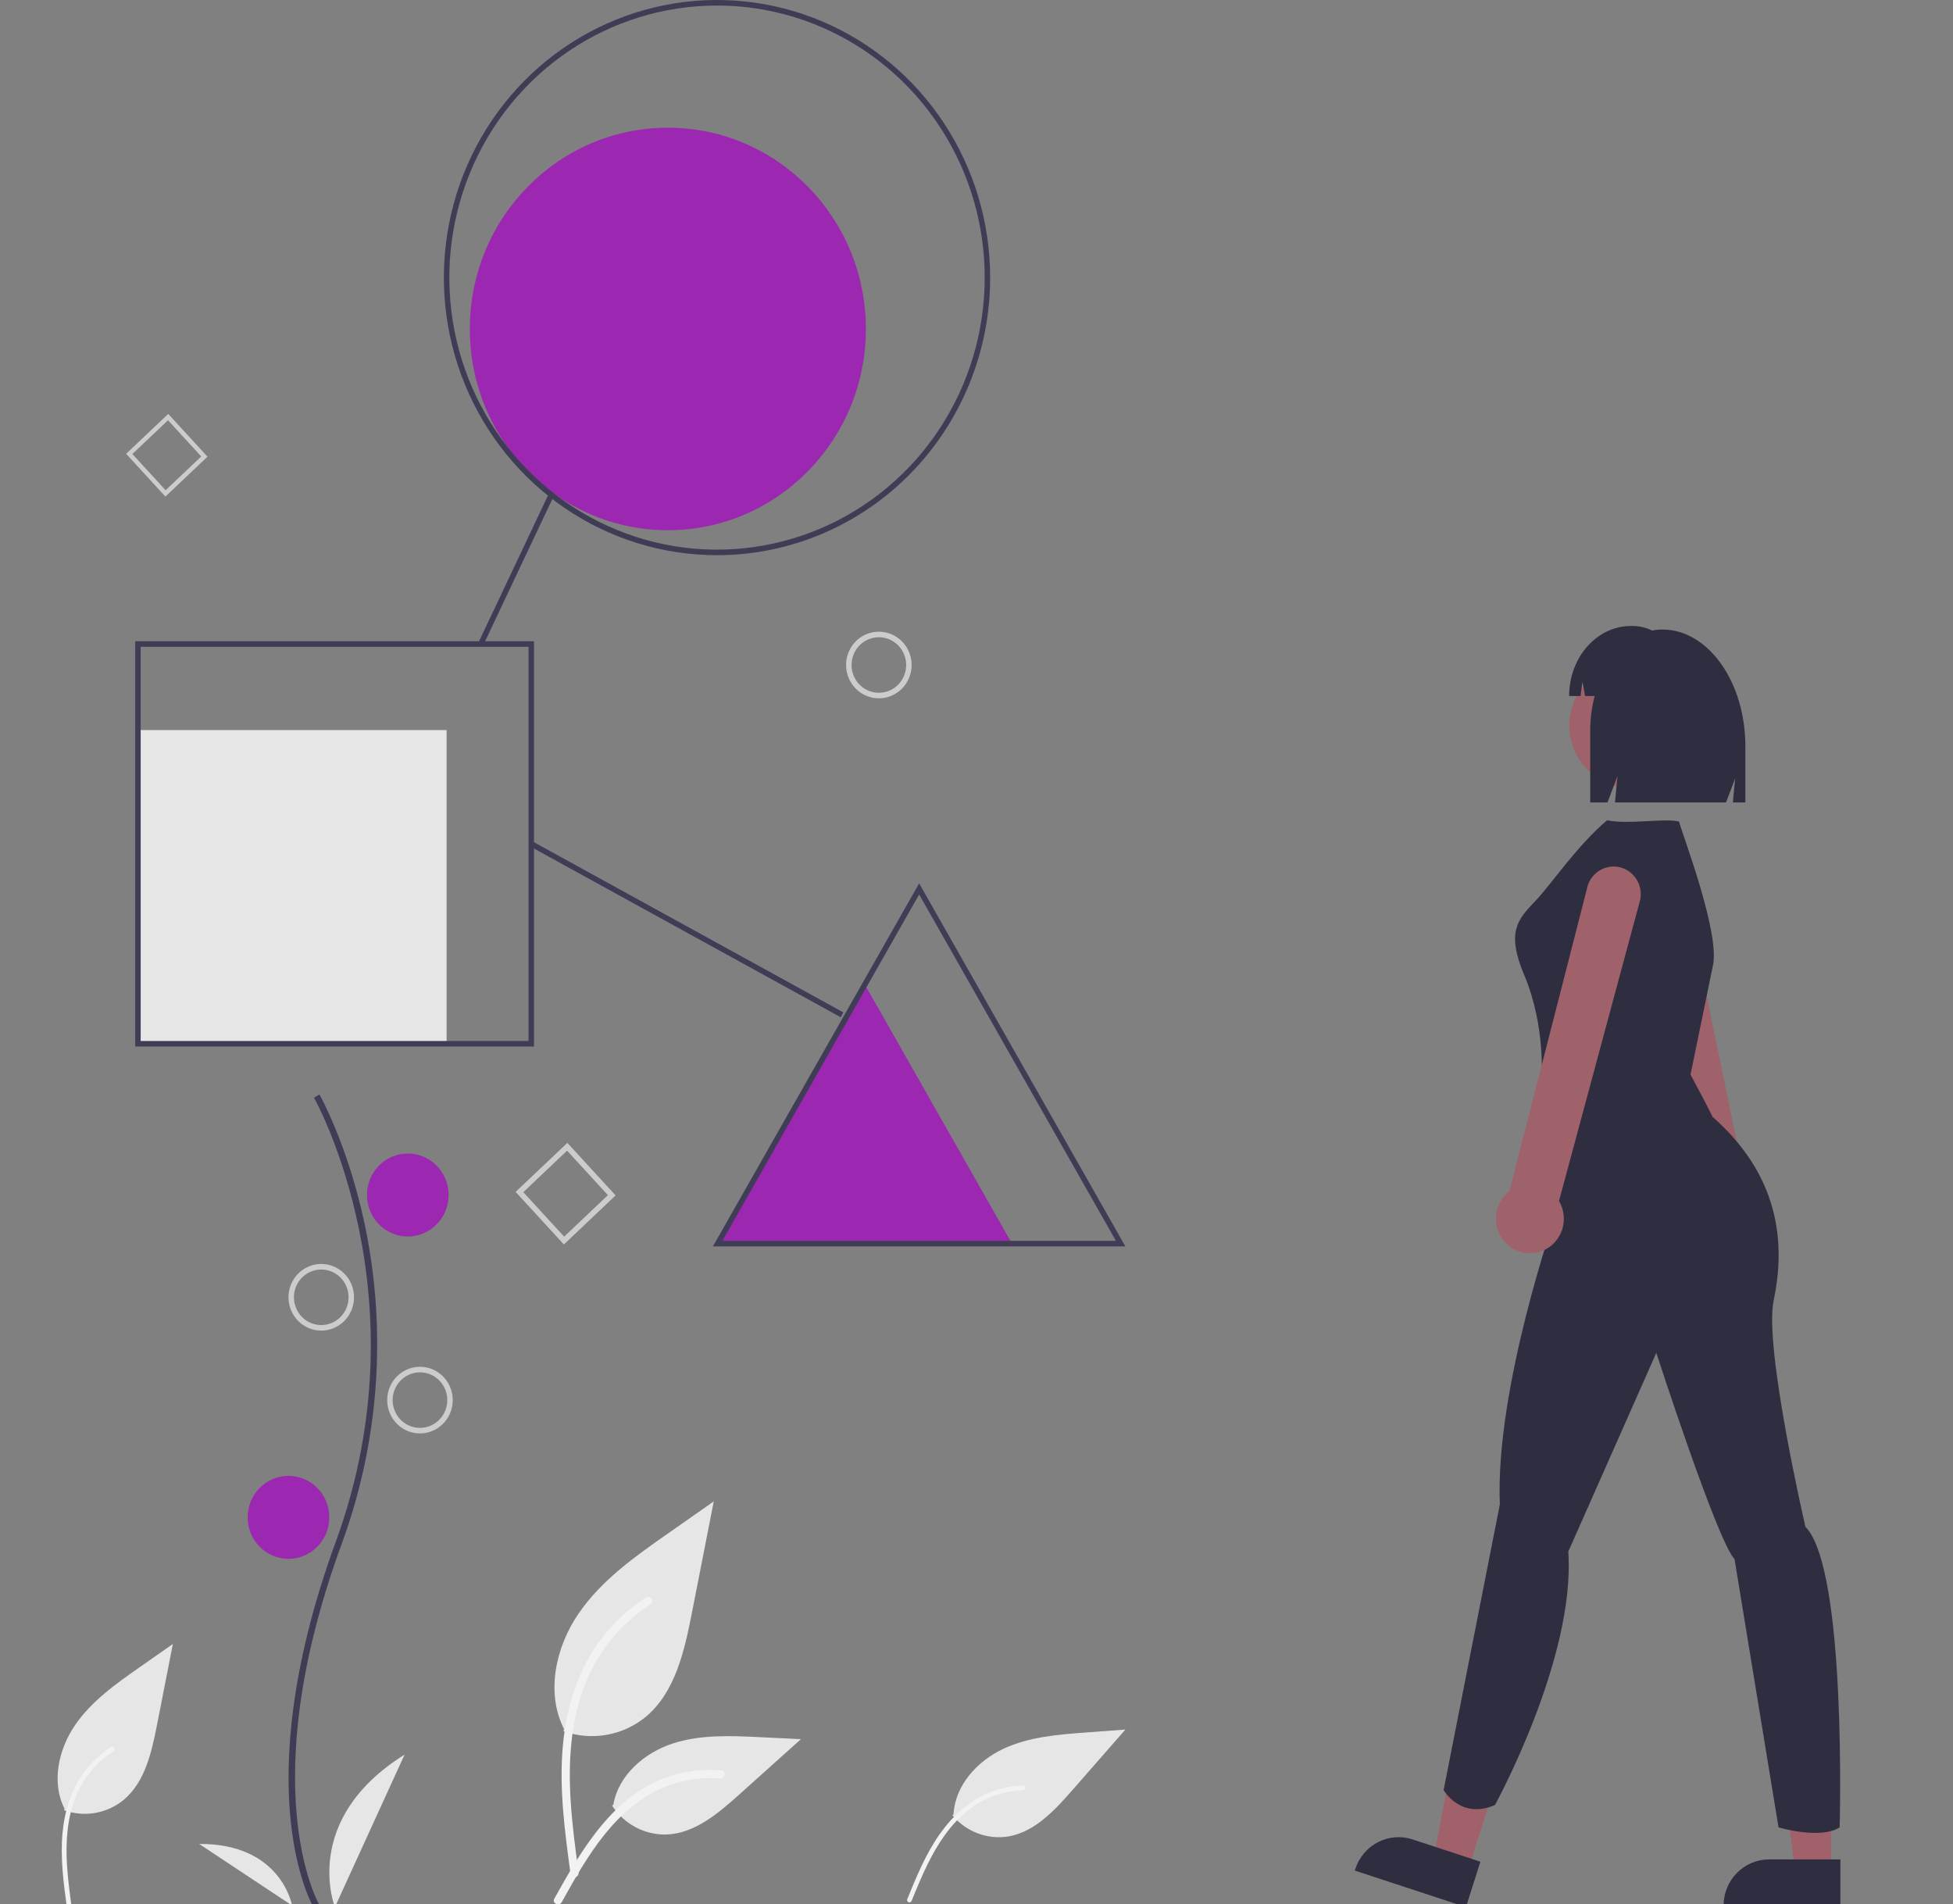 <svg width="676" height="659" viewBox="0 0 676 659" fill="none" xmlns="http://www.w3.org/2000/svg">
<rect x="0" y="0" width="676" height="659" fill="#808080" stroke="none"/>
<g clip-path="url(#clip0_447_37603)">
<path d="M299.341 340.744L324.817 385.581L350.291 430.419H248.393L273.867 385.581L299.341 340.744Z" fill="#9C27B0"/>
<path d="M154.582 252.679H47.746V361.244H154.582V252.679Z" fill="#E6E6E6"/>
<path d="M231.165 183.504C269.021 183.504 299.71 152.319 299.71 113.85C299.71 75.38 269.021 44.195 231.165 44.195C193.308 44.195 162.619 75.38 162.619 113.85C162.619 152.319 193.308 183.504 231.165 183.504Z" fill="#9C27B0"/>
<path d="M292.855 230.155C292.855 227.875 293.521 225.646 294.767 223.75C296.014 221.854 297.786 220.376 299.859 219.504C301.932 218.631 304.213 218.403 306.414 218.848C308.615 219.292 310.637 220.39 312.223 222.003C313.81 223.615 314.891 225.669 315.328 227.906C315.766 230.142 315.541 232.46 314.683 234.567C313.824 236.674 312.37 238.474 310.504 239.741C308.638 241.008 306.445 241.684 304.201 241.684C301.192 241.684 298.306 240.469 296.178 238.307C294.051 236.145 292.855 233.213 292.855 230.155ZM294.746 230.155C294.746 232.055 295.301 233.913 296.34 235.493C297.379 237.073 298.855 238.304 300.583 239.031C302.31 239.758 304.211 239.949 306.045 239.578C307.879 239.207 309.564 238.292 310.886 236.949C312.209 235.605 313.109 233.893 313.474 232.029C313.839 230.166 313.651 228.234 312.936 226.478C312.22 224.723 311.008 223.222 309.454 222.167C307.899 221.111 306.071 220.547 304.201 220.547C301.693 220.547 299.289 221.56 297.516 223.361C295.743 225.163 294.746 227.607 294.746 230.155Z" fill="#CCCCCC"/>
<path d="M195.175 430.7L178.475 412.505L196.38 395.535L213.08 413.729L195.175 430.7ZM181.137 412.6L195.268 427.995L210.418 413.635L196.287 398.24L181.137 412.6Z" fill="#CCCCCC"/>
<path d="M57.248 171.867L43.656 157.058L58.232 143.249L71.824 158.057L57.248 171.867ZM45.822 157.135L57.328 169.669L69.658 157.982L58.157 145.452L45.822 157.135Z" fill="#CCCCCC"/>
<path d="M248.182 192.151C229.483 192.151 211.203 186.516 195.656 175.96C180.108 165.403 167.99 150.398 160.834 132.842C153.678 115.287 151.805 95.969 155.453 77.332C159.101 58.695 168.106 41.576 181.328 28.14C194.551 14.704 211.397 5.553 229.737 1.846C248.077 -1.861 267.087 0.042 284.363 7.313C301.639 14.585 316.405 26.899 326.794 42.699C337.183 58.498 342.728 77.074 342.728 96.076C342.728 121.556 332.767 145.994 315.036 164.011C297.305 182.029 273.257 192.151 248.182 192.151ZM248.182 1.922C229.857 1.922 211.943 7.444 196.706 17.789C181.469 28.135 169.593 42.84 162.581 60.044C155.568 77.249 153.733 96.18 157.308 114.444C160.883 132.708 169.708 149.485 182.666 162.653C195.624 175.82 212.133 184.788 230.106 188.421C248.079 192.053 266.709 190.189 283.64 183.063C300.57 175.936 315.041 163.868 325.222 148.385C335.403 132.901 340.837 114.698 340.837 96.076C340.837 71.104 331.075 47.156 313.699 29.499C296.323 11.841 272.756 1.922 248.182 1.922Z" fill="#3F3D56"/>
<path d="M189.98 170.827L165.557 222.479L167.261 223.312L191.685 171.659L189.98 170.827Z" fill="#3F3D56"/>
<path d="M184.341 291.222L183.441 292.912L291.023 352.077L291.923 350.387L184.341 291.222Z" fill="#3F3D56"/>
<path d="M184.837 362.205H46.801V221.935H184.837V362.205ZM48.692 360.283H182.946V223.856H48.692V360.283Z" fill="#3F3D56"/>
<path d="M389.537 431.38H246.756L318.146 305.726L389.537 431.38ZM250.031 429.458H386.261L318.146 309.569L250.031 429.458Z" fill="#3F3D56"/>
<path d="M195.049 599.157C199.86 600.875 205.025 601.306 210.047 600.407C215.069 599.508 219.779 597.31 223.722 594.025C233.765 585.459 236.914 571.351 239.475 558.285L247.053 519.635L231.188 530.736C219.779 538.719 208.113 546.958 200.213 558.521C192.314 570.084 188.868 585.869 195.213 598.381" fill="#E6E6E6"/>
<path d="M197.499 648.64C195.502 633.857 193.447 618.882 194.851 603.941C196.096 590.671 200.08 577.712 208.191 567.082C212.496 561.452 217.735 556.627 223.672 552.826C225.219 551.834 226.644 554.326 225.103 555.315C214.831 561.912 206.885 571.653 202.412 583.134C197.472 595.902 196.679 609.82 197.53 623.383C198.044 631.585 199.137 639.733 200.235 647.872C200.321 648.24 200.267 648.628 200.083 648.957C199.899 649.286 199.599 649.532 199.244 649.645C198.881 649.744 198.495 649.694 198.168 649.505C197.842 649.317 197.601 649.005 197.5 648.638L197.499 648.64Z" fill="#F2F2F2"/>
<path d="M329.674 628.278C332.01 631.081 335.017 633.226 338.405 634.506C341.793 635.786 345.449 636.158 349.02 635.585C358.184 634.006 365.092 626.523 371.265 619.466L389.536 598.59L375.922 599.599C366.128 600.324 356.086 601.112 347.18 605.306C338.274 609.5 330.591 617.892 330.059 627.861" fill="#E6E6E6"/>
<path d="M313.995 657.389C317.21 649.534 320.444 641.571 325.372 634.635C329.748 628.475 335.384 623.269 342.39 620.416C346.104 618.909 350.049 618.072 354.046 617.942C355.086 617.907 355.086 619.55 354.046 619.585C347.124 619.82 340.455 622.282 334.999 626.617C328.948 631.447 324.61 638.058 321.181 644.976C319.107 649.159 317.332 653.485 315.565 657.809C315.503 658.015 315.366 658.19 315.183 658.297C314.999 658.405 314.782 658.438 314.575 658.39C314.369 658.332 314.193 658.195 314.086 658.006C313.979 657.818 313.949 657.594 314.003 657.384L313.995 657.389Z" fill="#F2F2F2"/>
<path d="M211.871 624.919C213.934 628.106 216.77 630.7 220.106 632.45C223.442 634.2 227.165 635.047 230.916 634.911C240.56 634.446 248.596 627.609 255.83 621.116L277.23 601.916L263.067 601.227C252.882 600.731 242.434 600.266 232.733 603.461C223.031 606.657 214.084 614.335 212.311 624.539" fill="#E6E6E6"/>
<path d="M191.855 657.138C201.468 639.853 212.618 620.643 232.542 614.502C238.082 612.801 243.89 612.192 249.655 612.707C251.472 612.866 251.018 615.712 249.205 615.553C239.542 614.738 229.897 617.331 221.894 622.895C214.194 628.222 208.198 635.627 203.123 643.48C200.015 648.29 197.23 653.304 194.446 658.312C193.556 659.912 190.954 658.757 191.855 657.138Z" fill="#F2F2F2"/>
<path d="M22.202 626.522C25.684 627.766 29.422 628.077 33.056 627.427C36.69 626.776 40.099 625.186 42.952 622.808C50.22 616.609 52.501 606.397 54.352 596.941L59.836 568.971L48.355 577.005C40.099 582.782 31.657 588.745 25.94 597.113C20.223 605.481 17.727 616.904 22.32 625.958" fill="#E6E6E6"/>
<path d="M23.183 660.385C22.021 651.784 20.826 643.072 21.641 634.379C22.366 626.658 24.683 619.117 29.402 612.934C31.907 609.658 34.956 606.851 38.41 604.639C39.311 604.063 40.139 605.513 39.243 606.087C33.266 609.925 28.644 615.593 26.041 622.273C23.167 629.702 22.706 637.8 23.205 645.69C23.505 650.463 24.139 655.202 24.779 659.938C24.831 660.153 24.8 660.379 24.692 660.571C24.585 660.763 24.41 660.906 24.203 660.97C23.991 661.028 23.766 660.999 23.576 660.889C23.386 660.78 23.246 660.598 23.187 660.384L23.183 660.385Z" fill="#F2F2F2"/>
<path d="M108.705 660.472C108.455 660.058 102.573 650.078 100.535 629.355C98.665 610.342 99.868 578.296 116.222 533.594C147.207 448.909 109.082 380.58 108.692 379.9L110.573 378.792C110.668 378.964 120.51 396.385 126.32 424.126C133.999 460.904 131.203 499.144 118.26 534.365C87.328 618.906 110.324 658.926 110.56 659.321L108.705 660.472Z" fill="#3F3D56"/>
<path d="M141.153 427.945C148.957 427.945 155.283 421.516 155.283 413.586C155.283 405.656 148.957 399.228 141.153 399.228C133.35 399.228 127.023 405.656 127.023 413.586C127.023 421.516 133.35 427.945 141.153 427.945Z" fill="#9C27B0"/>
<path d="M99.849 539.502C107.652 539.502 113.978 533.073 113.978 525.143C113.978 517.213 107.652 510.785 99.849 510.785C92.045 510.785 85.719 517.213 85.719 525.143C85.719 533.073 92.045 539.502 99.849 539.502Z" fill="#9C27B0"/>
<path d="M115.925 660.041C115.925 660.041 103.868 629.882 140.039 607.263L115.925 660.041Z" fill="#E6E6E6"/>
<path d="M101.097 659.492C101.097 659.492 97.419 637.996 68.951 638.181L101.097 659.492Z" fill="#E6E6E6"/>
<path d="M134.018 484.571C134.018 482.29 134.683 480.061 135.93 478.165C137.176 476.269 138.948 474.792 141.021 473.919C143.094 473.046 145.376 472.818 147.576 473.263C149.777 473.708 151.799 474.806 153.385 476.418C154.972 478.031 156.053 480.085 156.49 482.321C156.928 484.558 156.704 486.876 155.845 488.983C154.986 491.089 153.532 492.89 151.666 494.157C149.8 495.423 147.607 496.1 145.363 496.1C142.354 496.1 139.468 494.885 137.341 492.723C135.213 490.561 134.018 487.628 134.018 484.571ZM135.908 484.571C135.908 486.471 136.463 488.328 137.502 489.908C138.541 491.488 140.017 492.72 141.745 493.447C143.473 494.174 145.374 494.364 147.208 493.994C149.042 493.623 150.726 492.708 152.048 491.364C153.371 490.021 154.271 488.309 154.636 486.445C155.001 484.581 154.813 482.65 154.098 480.894C153.382 479.138 152.17 477.638 150.616 476.582C149.061 475.527 147.233 474.963 145.363 474.963C142.856 474.963 140.451 475.975 138.678 477.777C136.905 479.579 135.908 482.023 135.908 484.571Z" fill="#CCCCCC"/>
<path d="M99.85 448.984C99.85 446.704 100.515 444.475 101.762 442.579C103.008 440.683 104.78 439.205 106.853 438.333C108.926 437.46 111.208 437.232 113.408 437.677C115.609 438.121 117.631 439.219 119.218 440.832C120.804 442.444 121.885 444.499 122.323 446.735C122.76 448.971 122.536 451.289 121.677 453.396C120.818 455.503 119.364 457.303 117.498 458.57C115.633 459.837 113.439 460.513 111.195 460.513C108.186 460.513 105.3 459.299 103.173 457.136C101.045 454.974 99.85 452.042 99.85 448.984ZM101.741 448.984C101.741 450.884 102.295 452.742 103.334 454.322C104.373 455.902 105.849 457.133 107.577 457.86C109.305 458.588 111.206 458.778 113.04 458.407C114.874 458.036 116.558 457.121 117.88 455.778C119.203 454.434 120.103 452.722 120.468 450.859C120.833 448.995 120.646 447.063 119.93 445.307C119.214 443.552 118.003 442.051 116.448 440.996C114.893 439.94 113.065 439.377 111.195 439.377C108.688 439.377 106.283 440.389 104.51 442.191C102.737 443.992 101.741 446.436 101.741 448.984Z" fill="#CCCCCC"/>
<path d="M603.12 421.404C601.709 422.434 600.091 423.134 598.382 423.453C596.673 423.772 594.916 423.703 593.237 423.251C590.223 422.436 587.65 420.438 586.086 417.697C584.521 414.955 584.093 411.694 584.894 408.631C584.935 408.475 584.979 408.321 585.026 408.167C585.2 407.606 585.416 407.06 585.672 406.533L562.554 301.06C562.2 299.856 562.083 298.593 562.21 297.343C562.336 296.093 562.703 294.881 563.291 293.776C563.878 292.67 564.674 291.693 565.633 290.9C566.593 290.107 567.696 289.514 568.881 289.155C570.065 288.795 571.308 288.676 572.538 288.805C573.768 288.933 574.961 289.306 576.049 289.903C577.136 290.5 578.098 291.309 578.878 292.284C579.658 293.258 580.242 294.38 580.596 295.584C580.615 295.649 580.634 295.715 580.652 295.781L602.475 401.572C604.114 402.608 605.477 404.039 606.443 405.738C607.409 407.437 607.947 409.352 608.011 411.313C608.075 413.274 607.662 415.221 606.809 416.981C605.956 418.741 604.689 420.261 603.121 421.405L603.12 421.404Z" fill="#9F616A"/>
<path d="M633.821 647.688H621.282L615.316 598.54H633.823L633.821 647.688Z" fill="#A0616A"/>
<path d="M637.018 660.039H596.588V659.52C596.588 655.279 598.246 651.212 601.197 648.213C604.148 645.214 608.15 643.529 612.323 643.529H637.018V660.039Z" fill="#2F2E41"/>
<path d="M508.111 647.286L496.182 643.364L505.39 594.737L522.999 600.525L508.111 647.286Z" fill="#A0616A"/>
<path d="M507.414 660.04L468.949 647.395L469.106 646.9C470.391 642.865 473.2 639.514 476.916 637.583C480.633 635.653 484.951 635.302 488.922 636.606L512.417 644.33L507.414 660.04Z" fill="#2F2E41"/>
<path d="M564.364 272.597C576.047 272.597 585.518 262.973 585.518 251.1C585.518 239.228 576.047 229.604 564.364 229.604C552.68 229.604 543.209 239.228 543.209 251.1C543.209 262.973 552.68 272.597 564.364 272.597Z" fill="#9F616A"/>
<path d="M592.801 334.666C595.743 323.563 582.272 288.742 581.172 284.322C575.92 283.091 563.751 285.452 556.27 283.887C545.634 292.918 537.172 305.819 531.326 311.941C525.246 318.306 521.326 322.621 527.609 337.519C535.224 355.576 533.532 374.492 533.532 374.492L538.609 420.065C538.609 420.065 517.454 480.255 519.147 520.669L499.684 619.551C499.684 619.551 505.607 629.87 517.453 624.711C517.453 624.711 545.377 573.983 542.839 537.004L573.301 468.214C573.301 468.214 594.456 533.564 600.379 539.583L615.61 632.449C615.61 632.449 629.996 636.748 636.765 632.449C636.765 632.449 639.304 543.022 624.919 528.404C624.919 528.404 610.533 466.494 613.918 450.157C617.303 433.819 618.149 408.883 592.764 386.527C592.764 386.527 593.019 386.645 585.148 371.909L592.801 334.666Z" fill="#2F2E41"/>
<path d="M575.4 217.873C574.214 217.876 573.031 217.996 571.867 218.231C569.765 217.194 567.458 216.654 565.121 216.651H564.509C552.704 216.651 543.135 227.508 543.135 240.896H547.091L547.73 235.955L548.666 240.896H551.961C550.936 244.861 550.421 248.944 550.43 253.043V277.721H556.41L559.872 268.577L559.006 277.721H597.446L600.594 269.408L599.807 277.721H604.136V258.343C604.135 235.992 591.27 217.873 575.4 217.873Z" fill="#2F2E41"/>
<path d="M531.292 433.618C529.574 433.88 527.82 433.752 526.156 433.243C524.493 432.735 522.96 431.858 521.669 430.677C520.522 429.626 519.591 428.356 518.927 426.939C518.263 425.522 517.88 423.986 517.801 422.419C517.721 420.852 517.946 419.284 518.463 417.805C518.979 416.326 519.778 414.965 520.812 413.8C520.919 413.679 521.029 413.56 521.141 413.444C521.548 413.026 521.986 412.641 522.451 412.291L549.256 307.726C549.481 306.491 549.943 305.312 550.616 304.259C551.29 303.205 552.161 302.296 553.179 301.584C554.198 300.873 555.345 300.372 556.554 300.11C557.764 299.849 559.012 299.832 560.227 300.061C561.443 300.29 562.603 300.759 563.64 301.444C564.677 302.128 565.571 303.013 566.271 304.048C566.972 305.083 567.465 306.249 567.722 307.478C567.979 308.706 567.996 309.975 567.771 311.21C567.758 311.282 567.744 311.354 567.729 311.425L539.623 415.673C540.617 417.355 541.186 419.26 541.282 421.219C541.378 423.179 540.998 425.132 540.174 426.906C539.35 428.681 538.109 430.221 536.56 431.392C535.011 432.562 533.201 433.327 531.292 433.618Z" fill="#9F616A"/>
</g>
<defs>
<clipPath id="clip0_447_37603">
<rect width="676" height="661" fill="white"/>
</clipPath>
</defs>
</svg>
